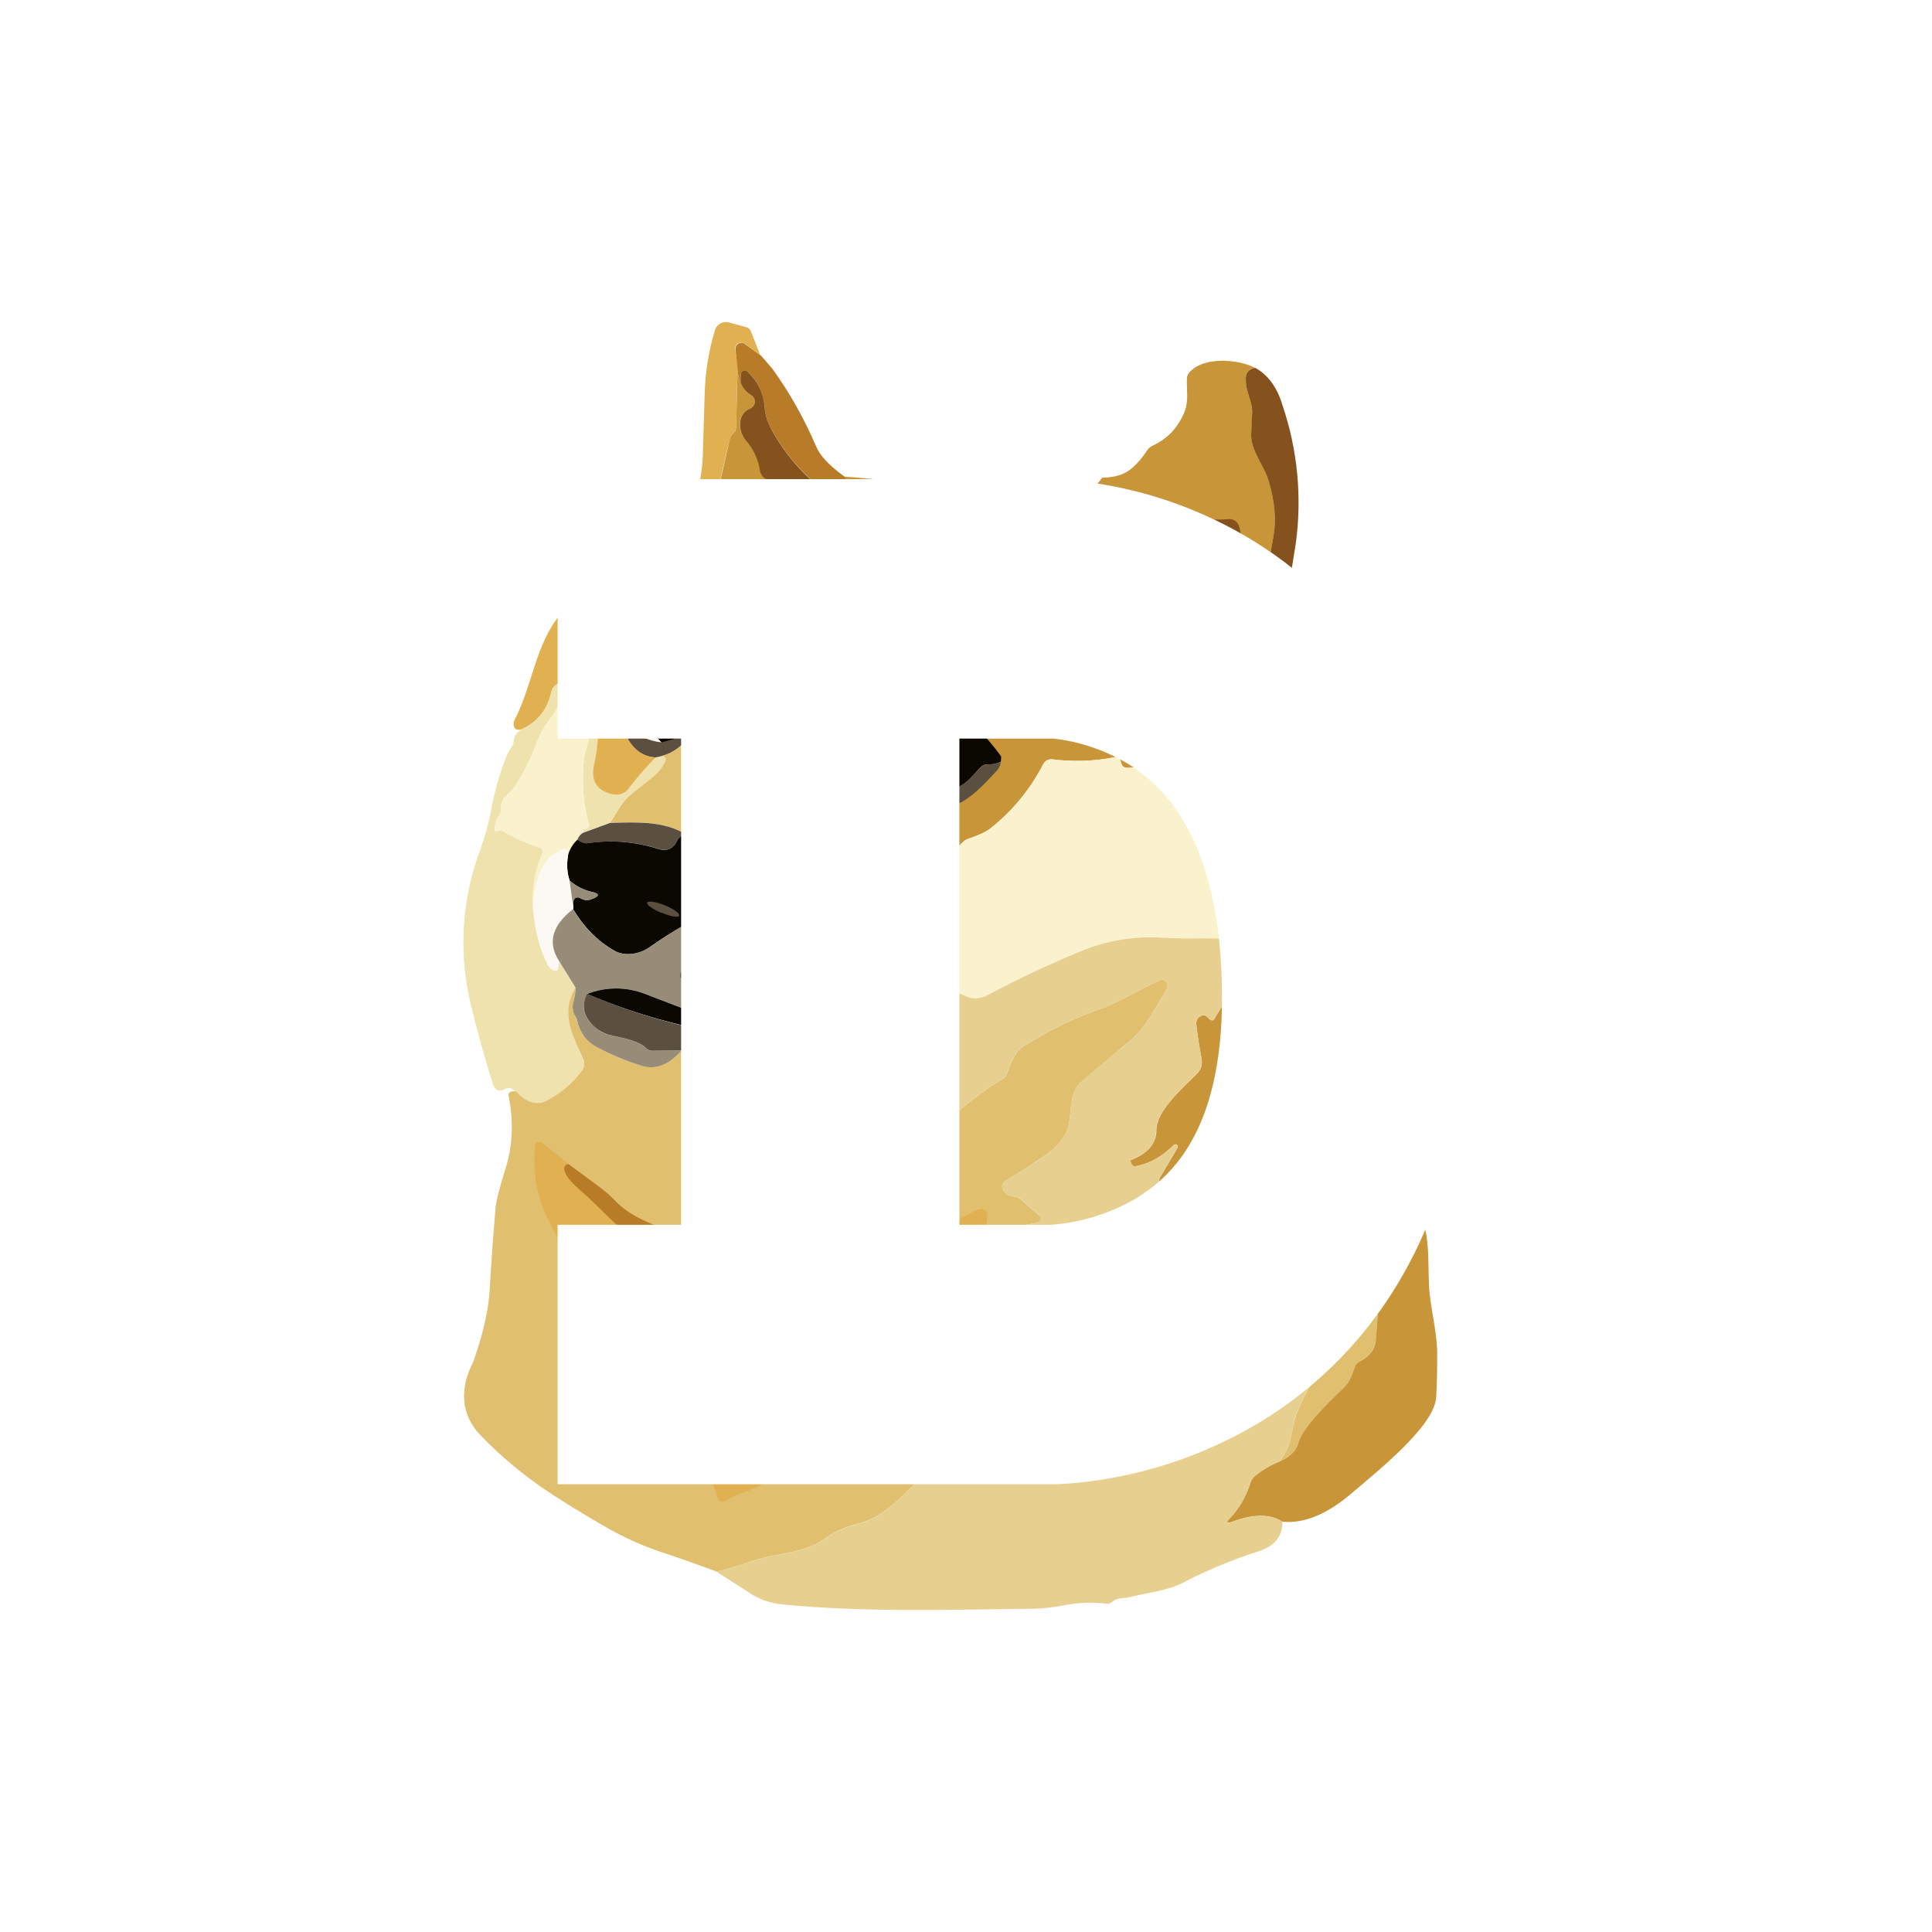<svg width="24" height="24" viewBox="0 0 24 24" fill="none" xmlns="http://www.w3.org/2000/svg">
<rect x="0" y="0" width="24" height="24" fill="#333333" stroke="none"/>
<g clip-path="url(#clip0_328_21817)">
<path d="M24 0H0V24H24V0Z" fill="white"/>
<path d="M9.448 4.411L9.249 4.27C9.237 4.262 9.223 4.257 9.209 4.256C9.194 4.256 9.18 4.259 9.167 4.267C9.155 4.274 9.145 4.285 9.139 4.298C9.132 4.312 9.13 4.326 9.132 4.341L9.163 4.536L9.144 5.316C9.143 5.337 9.135 5.356 9.12 5.371L9.101 5.39C9.083 5.407 9.071 5.429 9.066 5.453C9.007 5.695 8.949 5.944 8.898 6.194C8.883 6.259 8.851 6.318 8.804 6.366L8.636 6.545C8.426 6.772 8.453 6.811 8.726 6.662C8.933 6.545 9.14 6.409 9.358 6.245C9.429 6.19 9.553 6.175 9.721 6.194C9.752 6.198 9.78 6.21 9.799 6.233C9.87 6.307 9.944 6.362 10.026 6.409C10.053 6.421 10.069 6.448 10.072 6.479C10.092 6.612 10.072 6.752 9.979 6.854C9.806 7.05 9.711 7.303 9.713 7.564C9.713 7.603 9.698 7.63 9.667 7.65C9.468 7.767 9.456 7.989 9.292 8.145C9.214 8.216 9.136 8.278 9.05 8.333L9.034 7.81C9.034 7.793 9.03 7.777 9.023 7.763C9.017 7.748 9.007 7.735 8.995 7.724C8.983 7.713 8.969 7.705 8.953 7.699C8.938 7.694 8.922 7.692 8.906 7.693C8.843 7.693 8.781 7.732 8.726 7.794C8.59 7.962 8.414 8.091 8.203 8.173C8.039 8.212 7.93 8.34 7.864 8.563C7.833 8.641 7.786 8.719 7.719 8.789C7.739 8.434 7.579 8.274 7.239 8.309C7.165 8.317 7.048 8.387 6.888 8.524C6.868 8.542 6.854 8.567 6.849 8.594C6.802 8.813 6.681 8.969 6.475 9.062C6.408 9.078 6.377 9.047 6.381 8.98C6.381 8.969 6.381 8.961 6.389 8.949C6.646 8.461 6.65 7.88 7.099 7.49C7.219 7.378 7.358 7.288 7.509 7.224C8.285 6.951 8.691 6.44 8.73 5.679L8.753 4.914C8.759 4.638 8.802 4.363 8.882 4.099C8.893 4.064 8.917 4.035 8.949 4.017C8.981 4 9.019 3.995 9.054 4.005L9.269 4.064C9.296 4.071 9.315 4.087 9.327 4.114L9.444 4.411H9.448Z" fill="#E1B051"/>
<path d="M9.448 4.411L9.593 4.579C9.811 4.879 9.991 5.203 10.139 5.547C10.186 5.66 10.299 5.781 10.486 5.917C10.591 5.999 10.486 6.042 10.162 6.034C9.932 5.844 9.739 5.612 9.593 5.351C9.539 5.263 9.507 5.162 9.499 5.059C9.487 4.891 9.412 4.733 9.288 4.618C9.281 4.611 9.273 4.607 9.263 4.605C9.254 4.603 9.244 4.603 9.235 4.607C9.226 4.61 9.219 4.616 9.213 4.623C9.207 4.631 9.203 4.64 9.202 4.649L9.198 4.743C9.171 4.688 9.159 4.618 9.159 4.54L9.136 4.341C9.135 4.327 9.137 4.313 9.143 4.301C9.149 4.288 9.159 4.278 9.171 4.27C9.182 4.263 9.196 4.259 9.21 4.259C9.224 4.259 9.237 4.263 9.249 4.271L9.444 4.411H9.448Z" fill="#B87C29"/>
<path d="M15.594 4.571C15.512 4.579 15.47 4.633 15.477 4.727C15.477 4.875 15.555 4.977 15.555 5.117C15.555 5.207 15.551 5.293 15.544 5.383C15.528 5.589 15.707 5.781 15.762 5.976C15.84 6.241 15.856 6.479 15.817 6.682C15.778 6.881 15.75 7.088 15.731 7.306C15.728 7.355 15.715 7.403 15.693 7.447C15.671 7.49 15.64 7.529 15.602 7.56C15.591 7.569 15.583 7.582 15.58 7.596C15.578 7.61 15.58 7.625 15.586 7.638L15.61 7.661C15.707 7.72 15.774 7.802 15.805 7.903C15.807 7.913 15.813 7.922 15.821 7.928C15.829 7.935 15.838 7.938 15.848 7.939C15.858 7.939 15.868 7.936 15.877 7.931C15.885 7.925 15.892 7.917 15.895 7.907C15.938 7.821 15.957 7.736 15.953 7.65C15.992 7.689 16.02 7.728 16.023 7.751C16.102 7.966 16.195 8.177 16.297 8.376C16.406 8.598 16.472 8.785 16.504 8.941C16.57 9.277 16.613 9.613 16.632 9.944C16.64 10.104 16.687 10.346 16.749 10.491C16.917 10.912 17.034 11.337 17.101 11.774V12.648C17.097 12.676 17.105 12.703 17.124 12.726C17.222 12.855 17.245 13.011 17.202 13.195C17.183 13.28 17.202 13.351 17.261 13.402C17.288 13.425 17.3 13.452 17.3 13.487C17.292 13.647 17.237 13.784 17.14 13.897C17.061 13.979 17.011 14.073 16.976 14.17C16.882 14.455 16.691 14.72 16.39 14.795C16.343 14.806 16.303 14.836 16.277 14.877C16.156 15.079 16.121 15.259 15.871 15.353C15.859 15.358 15.846 15.36 15.833 15.357C15.819 15.355 15.807 15.35 15.797 15.341C15.727 15.29 15.649 15.302 15.563 15.368C15.614 15.173 15.68 14.978 15.766 14.795C15.809 14.701 15.867 14.615 15.942 14.537C16.074 14.389 16.113 14.201 16.059 13.967C16.056 13.952 16.056 13.936 16.059 13.92C16.063 13.905 16.069 13.89 16.078 13.877C16.211 13.686 16.285 13.487 16.437 13.3C16.574 13.128 16.64 12.933 16.632 12.707C16.632 12.7 16.63 12.694 16.627 12.689C16.624 12.683 16.619 12.678 16.613 12.676H16.589C16.583 12.678 16.578 12.682 16.574 12.687C16.34 12.941 16.023 13.093 15.832 13.39C15.586 13.78 15.29 14.108 14.943 14.385C14.884 14.432 14.861 14.494 14.865 14.572C14.888 14.755 14.865 14.958 15.111 14.962C15.149 14.966 15.165 14.986 15.165 15.021C15.165 15.099 15.142 15.169 15.099 15.228C14.982 15.394 14.869 15.563 14.759 15.735C14.759 15.748 14.764 15.76 14.773 15.77C14.781 15.779 14.793 15.785 14.806 15.786L14.868 15.79C14.798 15.829 14.736 15.879 14.65 15.887C14.416 15.911 14.264 15.875 14.193 15.79C14.326 15.622 14.447 15.489 14.552 15.388C14.669 15.286 14.709 15.153 14.693 15.005C14.693 14.997 14.69 14.989 14.687 14.982C14.683 14.974 14.678 14.968 14.672 14.962C14.666 14.957 14.659 14.953 14.651 14.95C14.643 14.947 14.635 14.946 14.627 14.947C14.568 14.954 14.517 14.97 14.463 14.993C14.453 14.998 14.443 15.001 14.432 14.999C14.422 14.998 14.412 14.994 14.403 14.988C14.395 14.981 14.389 14.972 14.386 14.962C14.382 14.952 14.382 14.941 14.385 14.931C14.404 14.853 14.408 14.767 14.4 14.685C14.396 14.662 14.4 14.642 14.412 14.623L14.627 14.26C14.629 14.257 14.63 14.254 14.631 14.25C14.632 14.246 14.632 14.242 14.631 14.239C14.63 14.235 14.629 14.232 14.627 14.229C14.625 14.226 14.622 14.223 14.619 14.221C14.614 14.217 14.608 14.215 14.601 14.215C14.595 14.215 14.588 14.217 14.584 14.221C14.439 14.365 14.283 14.455 14.115 14.486C14.08 14.494 14.061 14.479 14.049 14.447L14.041 14.416L14.045 14.412C14.147 14.373 14.229 14.322 14.287 14.256C14.339 14.194 14.367 14.115 14.365 14.034C14.365 13.796 14.709 13.499 14.868 13.339C14.892 13.316 14.91 13.287 14.921 13.255C14.931 13.223 14.933 13.189 14.927 13.156C14.899 13.014 14.877 12.87 14.861 12.726C14.857 12.676 14.876 12.641 14.919 12.621C14.931 12.614 14.945 12.611 14.958 12.613C14.97 12.613 14.982 12.621 14.993 12.629L15.025 12.66C15.052 12.684 15.075 12.68 15.091 12.648L15.231 12.414C15.239 12.4 15.242 12.383 15.239 12.367C15.2 12.094 15.278 11.868 15.466 11.7C15.528 11.622 15.563 11.536 15.567 11.435C15.569 11.421 15.566 11.406 15.559 11.393C15.552 11.381 15.541 11.371 15.528 11.365L15.411 11.286C15.397 11.279 15.386 11.267 15.38 11.253C15.373 11.239 15.37 11.224 15.372 11.208C15.387 11.091 15.43 10.99 15.501 10.896C15.516 10.877 15.516 10.857 15.497 10.842C15.407 10.771 15.341 10.596 15.419 10.491C15.438 10.459 15.454 10.424 15.458 10.389C15.46 10.379 15.46 10.368 15.458 10.358C15.455 10.348 15.449 10.338 15.442 10.331C15.325 10.221 15.302 10.104 15.376 9.975C15.387 9.948 15.387 9.925 15.368 9.905L15.177 9.706C15.169 9.699 15.164 9.689 15.16 9.679C15.157 9.669 15.156 9.658 15.157 9.648C15.16 9.62 15.156 9.591 15.148 9.564C15.139 9.538 15.125 9.513 15.107 9.492C15.103 9.487 15.098 9.483 15.093 9.48C15.087 9.477 15.081 9.476 15.075 9.476C15.069 9.477 15.062 9.479 15.056 9.483C15.051 9.488 15.047 9.493 15.044 9.499C15.017 9.57 14.982 9.632 14.939 9.694L14.915 9.702C14.896 9.702 14.888 9.691 14.892 9.671L14.931 9.476C14.939 9.445 14.927 9.425 14.892 9.425L14.603 9.414C14.596 9.413 14.589 9.415 14.583 9.418C14.577 9.422 14.572 9.426 14.568 9.432C14.565 9.438 14.563 9.445 14.563 9.452C14.563 9.459 14.565 9.466 14.568 9.472L14.673 9.628C14.677 9.633 14.679 9.639 14.68 9.645C14.68 9.651 14.679 9.657 14.677 9.663C14.675 9.669 14.671 9.674 14.666 9.678C14.662 9.682 14.656 9.685 14.65 9.687C14.615 9.693 14.58 9.688 14.549 9.671L14.291 9.542C14.264 9.53 14.235 9.525 14.205 9.527L14.01 9.538C13.967 9.538 13.94 9.523 13.932 9.484L13.92 9.453C13.917 9.437 13.907 9.424 13.894 9.415C13.881 9.407 13.866 9.403 13.85 9.406C13.593 9.457 13.329 9.466 13.07 9.433C13.048 9.431 13.025 9.435 13.006 9.445C12.986 9.456 12.97 9.472 12.96 9.492C12.802 9.8 12.58 10.071 12.309 10.287C12.223 10.354 12.125 10.385 12.028 10.42C11.998 10.43 11.971 10.447 11.95 10.471C11.79 10.65 11.645 10.607 11.427 10.604C11.193 10.6 10.966 10.588 10.74 10.576C10.694 10.543 10.64 10.522 10.584 10.514C10.569 10.511 10.555 10.504 10.544 10.493C10.534 10.481 10.527 10.467 10.525 10.451C10.506 10.229 10.437 10.015 10.323 9.823C10.316 9.81 10.306 9.8 10.294 9.793C10.281 9.786 10.267 9.783 10.252 9.784C10.239 9.785 10.226 9.79 10.214 9.799C10.204 9.807 10.195 9.818 10.19 9.831L10.053 10.19C10.048 10.203 10.04 10.215 10.029 10.225C10.018 10.234 10.006 10.241 9.992 10.244C9.978 10.247 9.963 10.246 9.949 10.242C9.936 10.239 9.923 10.231 9.913 10.221C9.9 10.207 9.891 10.19 9.889 10.171L9.854 9.944C9.849 9.908 9.84 9.873 9.827 9.839L9.749 9.624C9.745 9.613 9.745 9.6 9.749 9.589C9.753 9.577 9.762 9.568 9.772 9.562C9.78 9.559 9.788 9.557 9.796 9.558H9.847C9.874 9.558 9.889 9.546 9.901 9.519C9.948 9.371 10.014 9.226 10.088 9.09C10.116 9.042 10.13 8.988 10.129 8.933C10.128 8.878 10.113 8.824 10.085 8.777C10.069 8.75 10.046 8.746 10.022 8.77C9.839 8.926 9.687 9.094 9.562 9.254C9.523 9.312 9.495 9.304 9.484 9.234C9.483 9.215 9.476 9.197 9.464 9.183C9.445 9.168 9.425 9.164 9.398 9.175C9.16 9.293 8.976 9.429 8.851 9.593C8.799 9.667 8.721 9.718 8.633 9.737C8.602 9.741 8.594 9.73 8.598 9.698C8.678 9.49 8.78 9.292 8.902 9.105C8.941 9.051 8.926 8.996 8.863 8.941C8.844 8.918 8.824 8.918 8.801 8.941L8.508 9.214C8.507 9.186 8.517 9.158 8.535 9.136C8.652 9.027 8.742 8.875 8.809 8.684C8.867 8.688 8.902 8.668 8.914 8.625C8.941 8.508 8.992 8.426 9.05 8.333C9.136 8.278 9.218 8.216 9.292 8.145C9.456 7.989 9.468 7.767 9.667 7.65C9.682 7.641 9.694 7.629 9.703 7.613C9.711 7.598 9.715 7.581 9.714 7.564C9.714 7.291 9.804 7.057 9.979 6.854C10.069 6.748 10.092 6.612 10.073 6.479C10.071 6.464 10.066 6.45 10.058 6.438C10.05 6.426 10.039 6.416 10.026 6.409C9.944 6.362 9.87 6.307 9.804 6.233C9.783 6.212 9.755 6.198 9.726 6.194C9.55 6.175 9.429 6.194 9.359 6.245C9.14 6.409 8.93 6.549 8.727 6.663C8.453 6.811 8.426 6.772 8.637 6.545L8.805 6.366C8.851 6.315 8.883 6.257 8.898 6.194L9.066 5.453C9.072 5.429 9.084 5.407 9.101 5.39L9.121 5.371C9.135 5.356 9.144 5.337 9.144 5.316L9.164 4.536C9.16 4.618 9.171 4.688 9.199 4.743C9.23 4.821 9.277 4.879 9.331 4.91C9.346 4.919 9.359 4.932 9.367 4.947C9.375 4.962 9.379 4.979 9.378 4.996C9.377 5.014 9.371 5.03 9.361 5.044C9.35 5.058 9.336 5.068 9.32 5.074C9.148 5.145 9.164 5.359 9.269 5.476C9.363 5.586 9.425 5.71 9.445 5.847C9.448 5.894 9.476 5.925 9.519 5.952C9.737 6.069 9.948 6.097 10.163 6.038C10.483 6.038 10.592 5.999 10.486 5.921C10.916 5.948 11.325 6.007 11.716 6.097C11.833 6.12 11.954 6.136 12.075 6.136C12.301 6.136 12.508 6.198 12.738 6.218C12.964 6.237 13.191 6.296 13.401 6.186C13.518 6.124 13.616 6.038 13.694 5.933C13.85 5.933 13.971 5.894 14.061 5.816C14.139 5.749 14.201 5.671 14.256 5.586C14.271 5.566 14.295 5.547 14.314 5.539C14.502 5.453 14.634 5.312 14.716 5.113C14.767 4.985 14.74 4.84 14.744 4.704C14.744 4.675 14.755 4.647 14.775 4.626C14.958 4.419 15.399 4.466 15.594 4.571Z" fill="#C89539"/>
<path d="M15.594 4.57C15.75 4.656 15.867 4.812 15.933 5.039C16.119 5.588 16.175 6.173 16.097 6.748L15.953 7.649C15.957 7.735 15.937 7.821 15.894 7.907C15.89 7.915 15.884 7.922 15.876 7.926C15.868 7.931 15.859 7.933 15.85 7.933C15.841 7.932 15.832 7.929 15.825 7.924C15.817 7.919 15.811 7.911 15.808 7.903C15.775 7.8 15.704 7.713 15.609 7.661C15.596 7.653 15.586 7.641 15.581 7.627C15.576 7.613 15.576 7.597 15.582 7.583C15.586 7.573 15.593 7.565 15.601 7.559C15.679 7.497 15.719 7.411 15.73 7.306C15.75 7.087 15.777 6.88 15.816 6.681C15.855 6.478 15.839 6.24 15.761 5.979C15.707 5.784 15.527 5.589 15.543 5.382L15.555 5.121C15.555 4.976 15.476 4.875 15.476 4.726C15.469 4.633 15.512 4.582 15.594 4.57ZM10.166 6.038C9.947 6.095 9.714 6.065 9.518 5.952C9.497 5.942 9.479 5.927 9.466 5.909C9.452 5.891 9.443 5.869 9.44 5.846C9.42 5.71 9.362 5.585 9.268 5.476C9.167 5.359 9.151 5.144 9.319 5.074C9.335 5.068 9.349 5.057 9.36 5.043C9.37 5.029 9.376 5.013 9.378 4.996C9.378 4.978 9.374 4.961 9.366 4.946C9.358 4.931 9.346 4.918 9.331 4.91C9.268 4.871 9.221 4.812 9.198 4.742L9.202 4.648C9.203 4.639 9.207 4.63 9.212 4.622C9.218 4.615 9.226 4.609 9.235 4.606C9.244 4.603 9.254 4.602 9.263 4.604C9.272 4.606 9.281 4.61 9.288 4.617C9.417 4.742 9.487 4.89 9.499 5.058C9.506 5.16 9.538 5.257 9.592 5.351C9.744 5.624 9.936 5.85 10.162 6.038H10.166Z" fill="#85511C"/>
<path d="M13.975 6.268C13.989 6.257 14.007 6.25 14.025 6.249C14.123 6.237 14.158 6.276 14.135 6.366C14.128 6.388 14.114 6.407 14.096 6.421C13.873 6.584 13.756 6.811 13.745 7.096C13.729 7.31 13.881 7.419 13.877 7.626L13.866 7.661C13.85 7.677 13.834 7.685 13.815 7.685C13.752 7.681 13.713 7.646 13.698 7.591C13.666 7.474 13.62 7.365 13.549 7.267C13.536 7.249 13.517 7.235 13.495 7.228C13.458 7.218 13.425 7.2 13.398 7.174C13.371 7.148 13.35 7.116 13.339 7.08C13.33 7.052 13.313 7.026 13.292 7.006L13.066 6.811C13.042 6.793 13.023 6.769 13.011 6.742C12.998 6.714 12.993 6.684 12.995 6.655C12.997 6.642 13.004 6.63 13.014 6.621C13.024 6.612 13.037 6.608 13.05 6.608C13.062 6.608 13.069 6.608 13.077 6.616C13.183 6.682 13.292 6.709 13.405 6.702C13.432 6.702 13.456 6.69 13.479 6.67L13.975 6.268Z" fill="#B87C29"/>
<path d="M15.289 7.092C15.118 7.444 14.851 7.741 14.521 7.95C14.507 7.957 14.49 7.959 14.475 7.955C14.46 7.95 14.447 7.94 14.439 7.927L14.388 7.841C14.377 7.824 14.362 7.811 14.344 7.802C14.326 7.794 14.306 7.791 14.287 7.794L14.021 7.829C14.01 7.83 13.998 7.827 13.988 7.821C13.978 7.815 13.97 7.807 13.965 7.796C13.96 7.786 13.958 7.774 13.96 7.762C13.961 7.751 13.966 7.74 13.974 7.732C14.127 7.587 14.302 7.416 14.364 7.213C14.404 7.092 14.478 6.99 14.583 6.912C14.59 6.907 14.596 6.9 14.599 6.892C14.602 6.884 14.602 6.875 14.6 6.866C14.598 6.858 14.594 6.85 14.587 6.845C14.58 6.839 14.572 6.835 14.563 6.834L14.415 6.826C14.398 6.825 14.382 6.817 14.37 6.805C14.358 6.793 14.351 6.777 14.349 6.76C14.349 6.717 14.364 6.682 14.404 6.651C14.466 6.6 14.524 6.549 14.575 6.491C14.598 6.462 14.63 6.44 14.665 6.429C14.7 6.417 14.738 6.415 14.774 6.424C14.93 6.452 15.094 6.463 15.266 6.448C15.293 6.447 15.32 6.454 15.343 6.47C15.365 6.485 15.382 6.508 15.391 6.534C15.418 6.62 15.426 6.709 15.41 6.791C15.395 6.877 15.352 6.979 15.289 7.092Z" fill="#85511C"/>
<path d="M9.901 7.899C9.986 7.634 10.111 7.341 10.279 7.017C10.295 6.986 10.318 6.978 10.349 6.994C10.4 7.013 10.419 7.052 10.416 7.107C10.393 7.339 10.313 7.562 10.181 7.755C10.045 7.965 10.053 8.184 9.99 8.418C9.987 8.429 9.98 8.438 9.971 8.445C9.962 8.452 9.951 8.456 9.94 8.457C9.904 8.461 9.881 8.453 9.869 8.43C9.838 8.371 9.824 8.305 9.83 8.238C9.846 8.125 9.869 8.012 9.901 7.899Z" fill="#B87C29"/>
<path d="M11.337 8.855L10.963 9.101C10.849 9.148 10.756 9.152 10.67 9.109C10.522 9.031 10.51 8.832 10.482 8.684C10.471 8.626 10.475 8.567 10.494 8.512C10.525 8.418 10.549 8.321 10.56 8.223C10.588 7.977 10.814 7.806 11.029 7.692C11.228 7.595 11.419 7.626 11.602 7.794C11.856 8.028 11.751 8.364 11.684 8.652C11.681 8.665 11.675 8.677 11.665 8.686C11.655 8.695 11.643 8.701 11.63 8.703C11.509 8.727 11.411 8.777 11.341 8.855H11.337Z" fill="#E1B051"/>
<path d="M9.05 8.332C8.988 8.421 8.942 8.52 8.914 8.625C8.902 8.668 8.867 8.687 8.808 8.684C8.73 8.352 8.527 8.184 8.203 8.176C8.414 8.09 8.59 7.962 8.726 7.794C8.781 7.728 8.843 7.696 8.906 7.692C8.922 7.691 8.938 7.694 8.954 7.699C8.969 7.704 8.983 7.713 8.995 7.724C9.007 7.735 9.017 7.748 9.023 7.763C9.03 7.777 9.034 7.793 9.035 7.809L9.05 8.332ZM15.457 8.648C15.614 8.637 15.711 8.539 15.746 8.352C15.748 8.347 15.75 8.342 15.753 8.338C15.757 8.334 15.761 8.331 15.766 8.328C15.77 8.327 15.775 8.326 15.779 8.326C15.784 8.326 15.789 8.327 15.793 8.328L15.824 8.34C15.843 8.348 15.858 8.362 15.868 8.38C15.877 8.397 15.881 8.418 15.879 8.438C15.832 8.773 15.812 9.101 15.816 9.413C15.816 9.487 15.789 9.499 15.73 9.452C15.68 9.402 15.641 9.296 15.621 9.136C15.62 9.121 15.617 9.107 15.61 9.093C15.603 9.08 15.594 9.068 15.582 9.058C15.446 8.953 15.301 8.91 15.27 8.715C15.219 8.41 15.282 8.141 15.461 7.911C15.467 7.903 15.475 7.897 15.485 7.895C15.492 7.895 15.5 7.895 15.508 7.903V7.919L15.43 8.145C15.422 8.18 15.43 8.207 15.457 8.231C15.52 8.278 15.543 8.336 15.528 8.403C15.525 8.418 15.519 8.433 15.51 8.447C15.501 8.46 15.49 8.472 15.477 8.481C15.445 8.501 15.418 8.529 15.399 8.563C15.392 8.577 15.391 8.593 15.396 8.607C15.402 8.622 15.412 8.634 15.426 8.641C15.434 8.648 15.446 8.648 15.457 8.648Z" fill="#B87C29"/>
<path d="M8.203 8.177C8.527 8.185 8.726 8.353 8.808 8.685C8.742 8.876 8.652 9.028 8.535 9.141L8.219 9.227C7.985 8.993 7.953 8.735 8.113 8.446C8.121 8.435 8.117 8.427 8.106 8.419C8.098 8.411 8.086 8.415 8.078 8.423C8.035 8.493 7.977 8.548 7.914 8.599C7.875 8.595 7.86 8.583 7.864 8.56C7.926 8.341 8.039 8.208 8.203 8.173V8.177Z" fill="#0B0802"/>
<path d="M7.719 8.789C7.719 8.812 7.715 8.828 7.7 8.832C7.633 8.898 7.583 8.941 7.548 8.949C7.47 8.98 7.431 9.035 7.431 9.116C7.427 9.241 7.411 9.362 7.384 9.475C7.329 9.69 7.403 9.819 7.598 9.866C7.638 9.878 7.681 9.877 7.72 9.863C7.76 9.849 7.794 9.822 7.817 9.788C7.914 9.655 8.024 9.53 8.145 9.409L8.211 9.394C8.289 9.394 8.289 9.44 8.215 9.542C8.188 9.579 8.157 9.614 8.121 9.643L7.84 9.87C7.782 9.916 7.731 9.971 7.692 10.034L7.575 10.221L7.239 10.342L7.247 10.314C7.247 10.299 7.259 10.291 7.278 10.295C7.29 10.295 7.302 10.287 7.314 10.268C7.316 10.265 7.317 10.262 7.318 10.258C7.318 10.255 7.318 10.251 7.317 10.248C7.239 9.975 7.224 9.686 7.259 9.39L7.333 9.116C7.36 9.015 7.376 8.906 7.376 8.796C7.376 8.703 7.353 8.617 7.302 8.539C7.294 8.526 7.284 8.516 7.27 8.509C7.257 8.502 7.242 8.499 7.228 8.5C7.099 8.508 7.013 8.562 6.974 8.668C6.943 8.765 6.892 8.859 6.826 8.941C6.763 9.019 6.709 9.116 6.666 9.234C6.588 9.433 6.498 9.612 6.393 9.776C6.356 9.819 6.317 9.859 6.276 9.897C6.237 9.94 6.217 9.998 6.221 10.069C6.221 10.096 6.209 10.119 6.194 10.143C6.16 10.188 6.143 10.243 6.147 10.299C6.147 10.33 6.158 10.338 6.186 10.322C6.205 10.314 6.225 10.314 6.248 10.322C6.396 10.413 6.554 10.484 6.72 10.533C6.728 10.539 6.734 10.547 6.738 10.556C6.742 10.565 6.744 10.574 6.744 10.584L6.74 10.611C6.641 10.83 6.601 11.07 6.623 11.309C6.65 11.583 6.713 11.809 6.806 11.989C6.822 12.02 6.845 12.039 6.884 12.055C6.912 12.062 6.927 12.055 6.931 12.027L6.947 11.942L7.15 12.269C6.951 12.589 7.118 12.87 7.247 13.163C7.256 13.185 7.259 13.208 7.257 13.231C7.254 13.255 7.245 13.277 7.232 13.296C7.114 13.46 6.962 13.584 6.779 13.674C6.638 13.744 6.506 13.67 6.412 13.565L6.357 13.526C6.346 13.519 6.332 13.515 6.318 13.515C6.305 13.515 6.291 13.519 6.279 13.526C6.201 13.565 6.151 13.549 6.123 13.467C6.022 13.147 5.928 12.808 5.842 12.453C5.694 11.817 5.739 11.151 5.971 10.541C6.03 10.373 6.077 10.201 6.108 10.022C6.147 9.823 6.205 9.612 6.291 9.394C6.307 9.355 6.33 9.315 6.354 9.28C6.37 9.26 6.379 9.236 6.381 9.21C6.381 9.152 6.416 9.101 6.475 9.062C6.681 8.968 6.802 8.812 6.849 8.594C6.854 8.567 6.868 8.542 6.888 8.523C7.048 8.387 7.165 8.317 7.239 8.309C7.579 8.27 7.739 8.434 7.719 8.789Z" fill="#EFE2AD"/>
<path d="M8.215 9.226C7.864 9.179 7.762 8.972 7.91 8.598C7.977 8.547 8.035 8.492 8.078 8.422C8.086 8.414 8.094 8.41 8.106 8.418C8.117 8.426 8.121 8.434 8.113 8.446C7.953 8.734 7.989 8.992 8.219 9.226H8.215ZM8.258 8.477C8.265 8.475 8.272 8.475 8.279 8.477C8.286 8.479 8.292 8.483 8.297 8.488C8.301 8.493 8.304 8.499 8.305 8.505C8.306 8.511 8.306 8.518 8.305 8.524C8.3 8.542 8.292 8.559 8.279 8.573C8.267 8.587 8.252 8.598 8.234 8.605C8.188 8.629 8.168 8.613 8.18 8.566C8.191 8.516 8.219 8.488 8.258 8.477Z" fill="#FCF9F5"/>
<path d="M7.239 10.342C7.207 10.363 7.184 10.395 7.173 10.432C7.115 10.484 7.075 10.552 7.056 10.627C7.064 10.518 6.993 10.522 6.857 10.635C6.677 10.775 6.619 11.095 6.623 11.31C6.597 11.062 6.638 10.811 6.744 10.584C6.744 10.575 6.742 10.565 6.738 10.556C6.734 10.548 6.728 10.54 6.72 10.534C6.555 10.486 6.396 10.416 6.248 10.327C6.239 10.321 6.228 10.318 6.217 10.318C6.206 10.318 6.195 10.321 6.186 10.327C6.158 10.338 6.147 10.331 6.147 10.299C6.143 10.237 6.158 10.182 6.193 10.143C6.203 10.133 6.21 10.12 6.215 10.107C6.22 10.094 6.222 10.079 6.221 10.065C6.221 9.999 6.236 9.94 6.279 9.897C6.338 9.835 6.377 9.796 6.389 9.777C6.498 9.613 6.588 9.433 6.666 9.23C6.709 9.117 6.763 9.023 6.826 8.941C6.892 8.86 6.943 8.766 6.974 8.668C7.013 8.563 7.099 8.508 7.228 8.501C7.243 8.499 7.259 8.501 7.273 8.508C7.286 8.515 7.298 8.526 7.306 8.54C7.352 8.618 7.38 8.703 7.376 8.797C7.376 8.906 7.36 9.016 7.333 9.121L7.259 9.394C7.22 9.684 7.24 9.978 7.317 10.26L7.313 10.268C7.302 10.288 7.29 10.296 7.274 10.296C7.259 10.292 7.247 10.296 7.247 10.315L7.239 10.342Z" fill="#FAF2CD"/>
<path d="M7.864 8.562C7.864 8.582 7.875 8.594 7.915 8.598C7.762 8.972 7.864 9.183 8.219 9.222L8.531 9.14C8.515 9.161 8.507 9.187 8.508 9.214C8.426 9.304 8.328 9.366 8.211 9.394L8.145 9.409C7.852 9.397 7.715 9.089 7.7 8.832C7.715 8.832 7.723 8.812 7.719 8.789C7.786 8.715 7.833 8.64 7.864 8.562Z" fill="#5B4F40"/>
<path d="M8.515 8.586C8.488 8.625 8.488 8.672 8.515 8.692C8.543 8.711 8.589 8.696 8.613 8.661C8.64 8.622 8.64 8.575 8.613 8.555C8.586 8.536 8.539 8.551 8.515 8.586Z" fill="#FCF9F5"/>
<path d="M10.74 10.575C10.681 10.563 10.654 10.587 10.654 10.642C10.662 10.821 10.646 10.985 10.607 11.121C10.588 11.2 10.576 11.281 10.572 11.363C10.572 11.543 10.51 11.664 10.592 11.867L10.6 12.28C10.6 12.312 10.611 12.343 10.631 12.366C10.767 12.538 10.904 12.698 11.037 12.846C11.197 13.026 11.208 13.205 11.068 13.381C10.951 13.525 10.857 13.654 10.666 13.697C10.393 13.755 10.143 13.853 9.928 13.997C9.772 14.103 9.585 14.142 9.405 14.2C9.281 14.243 9.277 14.29 9.402 14.341L9.8 14.508C10.17 14.672 10.529 14.684 10.923 14.61C11.177 14.563 11.286 14.282 11.419 14.095C11.548 13.9 11.797 13.904 11.969 13.751C12.106 13.634 12.266 13.517 12.449 13.408C12.474 13.395 12.494 13.372 12.504 13.346C12.558 13.209 12.597 13.069 12.73 12.987C13.046 12.791 13.354 12.643 13.643 12.542C13.916 12.448 14.146 12.292 14.412 12.175C14.426 12.169 14.442 12.169 14.456 12.174C14.47 12.179 14.482 12.189 14.49 12.202C14.509 12.233 14.509 12.261 14.49 12.292C14.353 12.514 14.24 12.764 14.033 12.932L13.432 13.439C13.3 13.549 13.308 13.767 13.284 13.927C13.265 14.083 13.171 14.216 13.011 14.333C12.855 14.442 12.699 14.547 12.527 14.645C12.43 14.7 12.422 14.762 12.512 14.836C12.531 14.852 12.558 14.863 12.59 14.863C12.621 14.863 12.652 14.875 12.675 14.895L12.914 15.102C12.919 15.106 12.924 15.112 12.927 15.119C12.93 15.126 12.932 15.133 12.932 15.14C12.932 15.148 12.93 15.155 12.927 15.162C12.924 15.169 12.919 15.175 12.914 15.18C12.906 15.184 12.899 15.187 12.89 15.187C12.594 15.246 12.281 15.304 12.172 15.632C12.168 15.644 12.166 15.656 12.167 15.669C12.168 15.681 12.172 15.694 12.177 15.704C12.183 15.716 12.191 15.725 12.201 15.733C12.211 15.741 12.222 15.746 12.235 15.749C12.289 15.765 12.344 15.757 12.39 15.73C12.609 15.613 12.874 15.515 13.117 15.613C13.265 15.671 13.413 15.698 13.561 15.698C13.702 15.698 13.835 15.749 13.951 15.847C13.979 15.866 14.01 15.874 14.041 15.87C14.108 15.858 14.158 15.831 14.197 15.788C14.264 15.874 14.416 15.905 14.65 15.886C14.736 15.878 14.798 15.831 14.868 15.788L15.563 15.367C15.649 15.297 15.727 15.289 15.797 15.34C15.821 15.355 15.844 15.359 15.871 15.351C16.121 15.254 16.156 15.078 16.277 14.875C16.304 14.836 16.343 14.805 16.394 14.793C16.691 14.719 16.882 14.454 16.979 14.169C17.011 14.071 17.065 13.978 17.136 13.896C17.237 13.783 17.292 13.646 17.299 13.486C17.3 13.47 17.297 13.453 17.291 13.438C17.284 13.424 17.273 13.41 17.26 13.4C17.202 13.346 17.182 13.279 17.202 13.194C17.245 13.01 17.221 12.854 17.124 12.725C17.106 12.703 17.096 12.675 17.096 12.647L17.104 11.773C17.174 12.031 17.26 12.28 17.358 12.514C17.479 12.815 17.553 13.045 17.584 13.209C17.674 13.716 17.686 14.227 17.612 14.739C17.561 14.606 17.506 14.637 17.444 14.832C17.381 15.035 17.401 15.199 17.288 15.39C17.202 15.546 17.174 15.714 17.159 15.886C17.132 16.14 17.108 16.385 17.093 16.627C17.085 16.752 17.015 16.846 16.894 16.912C16.869 16.924 16.85 16.945 16.839 16.971C16.792 17.072 16.776 17.158 16.691 17.24C16.535 17.392 16.183 17.716 16.129 17.927C16.098 18.044 16 18.106 15.895 18.153C15.969 18.063 16.012 17.966 16.035 17.857C16.07 17.689 16.094 17.583 16.113 17.544C16.164 17.416 16.23 17.294 16.293 17.185C16.523 16.803 16.441 16.37 16.386 15.952C16.383 15.927 16.371 15.904 16.352 15.887C16.334 15.87 16.31 15.86 16.285 15.858C16.078 15.843 15.902 15.87 15.746 15.937C15.45 16.069 15.2 16.155 14.927 16.405C14.732 16.581 14.615 16.834 14.412 16.974C14.17 17.134 13.838 17.302 13.421 17.47C12.984 17.642 12.543 17.806 12.102 17.966C11.977 18.009 11.856 18.067 11.739 18.134C11.325 18.368 11.122 18.816 10.642 18.933C10.498 18.968 10.358 19.031 10.225 19.128C10.045 19.25 9.819 19.285 9.608 19.324C9.374 19.367 9.156 19.468 8.906 19.523C8.687 19.445 8.457 19.359 8.215 19.281C7.982 19.203 7.757 19.102 7.544 18.98C7.271 18.824 7.029 18.676 6.811 18.532C6.507 18.329 6.226 18.095 5.972 17.833C5.714 17.568 5.714 17.232 5.878 16.92C5.999 16.576 6.073 16.268 6.085 15.991C6.104 15.659 6.128 15.332 6.155 15.012C6.163 14.914 6.206 14.75 6.28 14.516C6.37 14.231 6.381 13.931 6.319 13.619C6.311 13.588 6.323 13.568 6.35 13.56C6.37 13.552 6.389 13.556 6.413 13.56C6.51 13.669 6.639 13.743 6.779 13.677C6.963 13.584 7.115 13.459 7.232 13.295C7.246 13.276 7.254 13.254 7.257 13.231C7.26 13.207 7.257 13.184 7.248 13.162C7.119 12.87 6.951 12.589 7.15 12.269C7.15 12.327 7.138 12.386 7.123 12.452C7.114 12.481 7.112 12.511 7.116 12.54C7.12 12.57 7.13 12.598 7.146 12.624L7.173 12.69C7.201 12.827 7.283 12.932 7.415 13.002C7.591 13.104 7.778 13.182 7.977 13.24C8.141 13.291 8.305 13.229 8.465 13.049C8.582 13.053 8.785 13.096 9.07 13.182C9.226 13.229 9.359 13.19 9.472 13.072C9.55 13.041 9.729 13.01 9.999 12.979C10.116 12.963 10.35 12.885 10.693 12.745C10.706 12.738 10.716 12.727 10.72 12.713C10.725 12.701 10.725 12.687 10.72 12.675V12.651C10.718 12.644 10.713 12.638 10.707 12.633C10.7 12.629 10.693 12.627 10.685 12.628H10.674C10.412 12.717 10.139 12.764 9.846 12.772C9.737 12.772 9.636 12.819 9.534 12.85C9.351 12.913 9 12.745 8.84 12.659C8.834 12.61 8.842 12.559 8.863 12.514C8.885 12.47 8.918 12.432 8.961 12.405C8.984 12.39 9 12.366 9.011 12.343C9.035 12.284 9.082 12.257 9.148 12.257C9.226 12.277 9.355 12.261 9.53 12.218C9.64 12.194 9.698 12.144 9.702 12.074C9.702 12.056 9.697 12.039 9.688 12.024C9.68 12.009 9.667 11.996 9.651 11.988C9.612 11.965 9.581 11.931 9.562 11.89C9.554 11.875 9.562 11.859 9.581 11.851L9.604 11.847C9.616 11.843 9.624 11.847 9.628 11.855C9.647 11.902 9.679 11.933 9.722 11.941C9.749 11.949 9.776 11.941 9.807 11.918C9.897 11.847 9.94 11.742 9.936 11.598C9.991 11.5 10.084 11.422 10.213 11.355C10.241 11.34 10.252 11.316 10.244 11.289C10.217 11.133 10.151 10.997 10.057 10.88C9.956 10.762 9.792 10.72 9.667 10.618C9.507 10.489 9.288 10.513 9.105 10.571C9.1 10.573 9.095 10.575 9.091 10.578C9.087 10.582 9.084 10.586 9.082 10.591V10.602C9.082 10.618 9.074 10.63 9.054 10.63C9.012 10.634 8.971 10.651 8.937 10.677C8.816 10.547 8.674 10.441 8.516 10.361C8.243 10.193 7.891 10.212 7.579 10.22L7.696 10.033C7.735 9.97 7.782 9.916 7.841 9.869L8.122 9.642C8.161 9.607 8.192 9.576 8.215 9.541C8.289 9.44 8.286 9.393 8.211 9.393C8.328 9.365 8.426 9.303 8.508 9.213L8.801 8.94C8.824 8.917 8.844 8.917 8.867 8.94C8.925 8.995 8.937 9.049 8.906 9.104C8.783 9.29 8.679 9.489 8.598 9.697C8.59 9.728 8.598 9.74 8.633 9.736C8.721 9.717 8.799 9.666 8.851 9.592C8.976 9.428 9.16 9.291 9.398 9.174C9.421 9.163 9.444 9.166 9.46 9.182C9.475 9.195 9.485 9.213 9.487 9.233C9.495 9.303 9.523 9.311 9.565 9.252C9.683 9.092 9.839 8.928 10.022 8.768C10.049 8.745 10.069 8.749 10.084 8.776C10.143 8.885 10.143 8.991 10.084 9.088C10.014 9.225 9.948 9.369 9.901 9.518C9.889 9.545 9.874 9.557 9.846 9.557H9.796C9.784 9.557 9.773 9.562 9.765 9.57C9.756 9.578 9.751 9.588 9.749 9.6V9.623L9.827 9.838C9.843 9.873 9.85 9.908 9.854 9.943L9.889 10.169C9.891 10.183 9.897 10.197 9.905 10.208C9.913 10.22 9.924 10.229 9.937 10.235C9.95 10.241 9.964 10.244 9.978 10.244C9.992 10.243 10.006 10.239 10.018 10.232C10.036 10.222 10.05 10.207 10.057 10.189L10.19 9.83C10.195 9.817 10.204 9.806 10.215 9.798C10.227 9.79 10.24 9.786 10.254 9.785C10.268 9.784 10.281 9.787 10.293 9.794C10.306 9.8 10.316 9.81 10.322 9.822C10.44 10.021 10.506 10.232 10.525 10.446C10.526 10.463 10.532 10.478 10.543 10.49C10.553 10.502 10.568 10.51 10.584 10.513C10.646 10.524 10.701 10.544 10.74 10.575Z" fill="#E0C06E"/>
<path d="M12.429 9.463C12.378 9.487 12.322 9.498 12.265 9.495C12.251 9.494 12.236 9.496 12.223 9.502C12.21 9.507 12.197 9.515 12.187 9.526C12.098 9.612 12.027 9.721 11.906 9.776C11.75 9.846 11.594 9.854 11.438 9.811C11.286 9.592 11.27 9.381 11.38 9.175C11.382 9.168 11.386 9.161 11.392 9.157C11.398 9.152 11.405 9.149 11.412 9.148C11.419 9.148 11.427 9.149 11.434 9.152C11.44 9.155 11.446 9.161 11.45 9.167C11.485 9.21 11.528 9.233 11.579 9.237C11.633 9.237 11.649 9.214 11.629 9.163C11.469 8.804 11.091 9.21 11.024 9.358C10.946 9.538 11.009 9.701 11.212 9.842L11.227 9.873C11.235 9.893 11.231 9.912 11.216 9.932C11.204 9.941 11.191 9.947 11.177 9.951C11.021 9.908 10.79 9.881 10.704 9.74C10.654 9.658 10.619 9.573 10.599 9.487C10.595 9.473 10.596 9.458 10.6 9.444C10.604 9.431 10.612 9.418 10.623 9.409L10.962 9.097L11.341 8.855C11.618 8.777 11.848 8.812 12.024 8.952C12.152 9.054 12.285 9.19 12.414 9.366C12.429 9.381 12.437 9.397 12.437 9.409L12.433 9.459L12.429 9.463Z" fill="#0B0802"/>
<path d="M7.7 8.831C7.712 9.089 7.856 9.397 8.145 9.409C8.028 9.526 7.915 9.655 7.817 9.787C7.794 9.822 7.76 9.848 7.721 9.862C7.682 9.876 7.639 9.877 7.599 9.865C7.404 9.818 7.33 9.69 7.384 9.475C7.412 9.358 7.423 9.241 7.431 9.116C7.431 9.038 7.47 8.979 7.548 8.952C7.583 8.937 7.634 8.898 7.7 8.835V8.831Z" fill="#E1B051"/>
<path d="M11.435 9.811C11.407 9.846 11.333 9.854 11.212 9.842C11.009 9.701 10.947 9.538 11.025 9.358C11.091 9.21 11.47 8.804 11.63 9.163C11.649 9.214 11.634 9.241 11.579 9.237C11.554 9.235 11.529 9.228 11.507 9.216C11.485 9.204 11.465 9.187 11.45 9.167C11.446 9.161 11.441 9.155 11.434 9.152C11.428 9.149 11.42 9.148 11.413 9.148C11.405 9.149 11.398 9.152 11.393 9.157C11.387 9.161 11.383 9.168 11.38 9.175C11.271 9.382 11.287 9.592 11.435 9.811Z" fill="#FCF9F5"/>
<path d="M15.466 11.7C15.296 11.669 15.123 11.656 14.95 11.661C14.779 11.665 14.607 11.661 14.435 11.649C14.089 11.626 13.742 11.683 13.421 11.817C13.003 11.993 12.617 12.176 12.262 12.367C12.226 12.388 12.186 12.401 12.145 12.406C12.096 12.41 12.048 12.4 12.004 12.379C11.77 12.277 11.556 12.262 11.353 12.324C11.336 12.329 11.319 12.33 11.302 12.328C11.285 12.325 11.269 12.318 11.255 12.309C11.177 12.258 11.126 12.191 11.091 12.11C11.078 12.078 11.055 12.05 11.026 12.032C10.996 12.014 10.962 12.006 10.927 12.008C10.783 12.02 10.67 11.969 10.592 11.864C10.51 11.665 10.572 11.544 10.572 11.364C10.572 11.286 10.588 11.204 10.611 11.122C10.646 10.982 10.662 10.822 10.654 10.642C10.654 10.588 10.682 10.564 10.74 10.576C10.966 10.588 11.197 10.6 11.427 10.603C11.645 10.607 11.79 10.65 11.954 10.471C11.973 10.447 11.997 10.432 12.028 10.42C12.125 10.381 12.223 10.354 12.309 10.287C12.58 10.071 12.802 9.8 12.96 9.491C12.971 9.471 12.987 9.454 13.008 9.444C13.028 9.433 13.051 9.429 13.073 9.433C13.343 9.464 13.6 9.456 13.85 9.405C13.866 9.403 13.881 9.406 13.894 9.415C13.907 9.424 13.917 9.437 13.92 9.452L13.928 9.483C13.94 9.522 13.967 9.542 14.006 9.538L14.205 9.526C14.236 9.526 14.264 9.526 14.291 9.542L14.549 9.671C14.58 9.686 14.615 9.69 14.65 9.686C14.656 9.685 14.662 9.682 14.666 9.678C14.671 9.674 14.675 9.669 14.677 9.663C14.68 9.658 14.682 9.651 14.682 9.645C14.682 9.639 14.68 9.633 14.677 9.628L14.568 9.472C14.565 9.466 14.563 9.459 14.563 9.452C14.563 9.445 14.565 9.438 14.568 9.432C14.572 9.426 14.577 9.421 14.583 9.418C14.589 9.415 14.596 9.413 14.603 9.413L14.892 9.425C14.927 9.425 14.939 9.444 14.931 9.476L14.892 9.671C14.892 9.69 14.896 9.702 14.915 9.702C14.923 9.702 14.935 9.702 14.939 9.69C14.982 9.632 15.017 9.569 15.048 9.499C15.05 9.493 15.054 9.488 15.059 9.484C15.064 9.48 15.069 9.477 15.075 9.476C15.082 9.476 15.087 9.477 15.093 9.48C15.098 9.482 15.103 9.486 15.107 9.491C15.146 9.538 15.161 9.589 15.157 9.647C15.157 9.671 15.161 9.686 15.177 9.706L15.368 9.901C15.387 9.924 15.387 9.948 15.376 9.975C15.302 10.104 15.325 10.221 15.442 10.326C15.458 10.346 15.466 10.365 15.462 10.389C15.455 10.424 15.44 10.457 15.419 10.486C15.341 10.596 15.407 10.771 15.497 10.841C15.516 10.857 15.516 10.877 15.501 10.896C15.43 10.99 15.384 11.091 15.372 11.208C15.37 11.224 15.373 11.239 15.38 11.253C15.386 11.267 15.397 11.279 15.411 11.286L15.528 11.364C15.555 11.38 15.567 11.403 15.567 11.434C15.563 11.536 15.528 11.622 15.466 11.7Z" fill="#FAF2CD"/>
<path d="M12.429 9.465C12.429 9.504 12.413 9.539 12.382 9.574C12.226 9.742 12.046 9.945 11.828 10.015C11.57 10.093 11.403 9.995 11.176 9.952C11.19 9.948 11.204 9.942 11.215 9.933C11.231 9.913 11.235 9.894 11.227 9.874L11.211 9.843C11.332 9.859 11.406 9.843 11.434 9.812C11.598 9.859 11.754 9.847 11.902 9.777C12.027 9.722 12.097 9.613 12.191 9.527C12.201 9.517 12.213 9.508 12.226 9.503C12.24 9.498 12.255 9.495 12.269 9.496C12.328 9.496 12.382 9.488 12.433 9.461L12.429 9.465ZM7.579 10.222C7.891 10.214 8.242 10.194 8.515 10.362C8.457 10.393 8.425 10.413 8.418 10.425C8.375 10.542 8.289 10.581 8.172 10.542C7.89 10.454 7.593 10.431 7.301 10.475C7.266 10.483 7.223 10.467 7.173 10.432C7.184 10.397 7.208 10.367 7.239 10.347L7.579 10.222Z" fill="#5B4F40"/>
<path d="M8.516 10.361C8.683 10.447 8.824 10.552 8.937 10.673L8.968 10.743C8.929 10.931 8.8 11.262 8.617 11.352C8.583 11.368 8.555 11.396 8.539 11.43C8.526 11.463 8.503 11.49 8.473 11.508C8.344 11.582 8.215 11.664 8.082 11.758C7.958 11.851 7.77 11.89 7.63 11.809C7.423 11.691 7.255 11.52 7.119 11.293L7.123 11.274C7.115 11.223 7.123 11.188 7.134 11.168C7.154 11.145 7.177 11.141 7.208 11.157C7.255 11.184 7.298 11.188 7.341 11.172C7.458 11.133 7.454 11.098 7.333 11.075C7.238 11.05 7.15 11.004 7.076 10.938C7.045 10.845 7.037 10.743 7.056 10.626C7.075 10.551 7.116 10.483 7.173 10.431C7.224 10.466 7.267 10.482 7.302 10.474C7.594 10.431 7.891 10.455 8.172 10.544C8.289 10.583 8.375 10.54 8.418 10.427C8.426 10.412 8.457 10.388 8.516 10.361Z" fill="#0B0802"/>
<path d="M9.935 11.598C9.947 11.563 9.924 11.532 9.857 11.501C9.83 11.485 9.818 11.462 9.83 11.435C9.853 11.349 9.83 11.275 9.76 11.208C9.643 11.099 9.537 10.982 9.44 10.857C9.362 10.759 9.252 10.713 9.128 10.701C9.089 10.693 9.073 10.717 9.081 10.767C9.057 10.775 9.022 10.767 8.968 10.744L8.936 10.674C8.971 10.65 9.012 10.637 9.053 10.635C9.073 10.635 9.085 10.619 9.081 10.603V10.592C9.083 10.587 9.086 10.583 9.09 10.579C9.094 10.576 9.099 10.573 9.104 10.572C9.288 10.514 9.506 10.494 9.666 10.619C9.791 10.72 9.955 10.759 10.056 10.88C10.15 10.998 10.212 11.13 10.244 11.29C10.252 11.322 10.244 11.341 10.212 11.357C10.084 11.423 9.99 11.501 9.939 11.598H9.935Z" fill="#EFE2AD"/>
<path d="M7.056 10.628C7.037 10.745 7.045 10.846 7.076 10.94L7.123 11.276L7.119 11.295C6.857 11.498 6.799 11.716 6.947 11.943L6.932 12.029C6.932 12.056 6.912 12.068 6.889 12.056C6.854 12.045 6.824 12.021 6.807 11.99C6.704 11.777 6.643 11.546 6.627 11.311C6.619 11.096 6.678 10.776 6.857 10.632C6.994 10.522 7.064 10.519 7.056 10.632V10.628ZM9.936 11.599C9.94 11.744 9.897 11.849 9.807 11.919C9.776 11.943 9.749 11.951 9.722 11.943C9.683 11.935 9.647 11.904 9.628 11.857C9.624 11.845 9.616 11.845 9.605 11.849L9.581 11.853C9.558 11.861 9.554 11.877 9.562 11.892C9.581 11.931 9.612 11.966 9.651 11.99C9.667 11.998 9.68 12.011 9.688 12.026C9.697 12.041 9.702 12.058 9.702 12.075C9.702 12.146 9.64 12.193 9.53 12.224C9.355 12.263 9.226 12.278 9.148 12.263C9.102 12.251 9.059 12.23 9.022 12.2C8.985 12.171 8.955 12.133 8.933 12.091C8.919 12.068 8.913 12.04 8.918 12.013C8.937 11.915 8.941 11.822 8.933 11.732C8.922 11.619 8.98 11.525 9.05 11.447C9.07 11.426 9.082 11.398 9.082 11.369V10.768C9.074 10.717 9.093 10.69 9.132 10.698C9.253 10.714 9.367 10.761 9.445 10.858C9.538 10.983 9.647 11.1 9.761 11.209C9.831 11.276 9.854 11.35 9.831 11.435C9.823 11.467 9.831 11.486 9.858 11.502C9.925 11.533 9.948 11.564 9.936 11.599Z" fill="#FCF9F5"/>
<path d="M8.968 10.744C9.023 10.767 9.058 10.775 9.081 10.767V11.372C9.081 11.399 9.069 11.427 9.05 11.446C8.98 11.524 8.921 11.618 8.933 11.731C8.941 11.821 8.933 11.914 8.917 12.008C8.913 12.039 8.917 12.062 8.929 12.086C8.984 12.184 9.058 12.242 9.147 12.258C9.081 12.258 9.034 12.285 9.011 12.344C9 12.369 8.983 12.39 8.96 12.406C8.918 12.432 8.884 12.47 8.863 12.515C8.841 12.56 8.833 12.61 8.839 12.659C8.564 12.556 8.29 12.452 8.016 12.347C7.783 12.256 7.523 12.256 7.29 12.347C7.232 12.476 7.239 12.589 7.321 12.687C7.38 12.757 7.462 12.831 7.559 12.855C7.692 12.886 7.934 12.925 8.028 13.023C8.047 13.042 8.067 13.054 8.098 13.054L8.465 13.05C8.309 13.229 8.141 13.292 7.977 13.241C7.778 13.182 7.591 13.101 7.415 13.007C7.354 12.975 7.3 12.931 7.258 12.876C7.217 12.821 7.187 12.758 7.173 12.691C7.168 12.667 7.159 12.645 7.146 12.624C7.13 12.599 7.12 12.571 7.116 12.541C7.111 12.511 7.114 12.481 7.122 12.453C7.138 12.386 7.15 12.328 7.15 12.269L6.947 11.941C6.798 11.715 6.857 11.497 7.118 11.294C7.255 11.52 7.423 11.692 7.626 11.809C7.77 11.887 7.957 11.848 8.086 11.758C8.215 11.665 8.344 11.583 8.472 11.508C8.504 11.491 8.529 11.464 8.543 11.43C8.558 11.395 8.582 11.368 8.621 11.352C8.8 11.262 8.933 10.931 8.972 10.744H8.968ZM7.075 10.939C7.169 11.017 7.255 11.056 7.333 11.075C7.45 11.099 7.454 11.134 7.341 11.173C7.298 11.188 7.255 11.184 7.208 11.157C7.177 11.142 7.153 11.146 7.134 11.169C7.118 11.188 7.114 11.224 7.122 11.274L7.075 10.939Z" fill="#968C78"/>
<path d="M8.219 11.338C8.328 11.385 8.425 11.401 8.437 11.377C8.449 11.346 8.367 11.291 8.258 11.245C8.148 11.202 8.051 11.186 8.039 11.213C8.031 11.241 8.109 11.295 8.219 11.342V11.338Z" fill="#5B4F40"/>
<path d="M9.468 11.461C9.468 11.485 9.456 11.501 9.433 11.512C9.413 11.524 9.398 11.516 9.394 11.493C9.394 11.477 9.394 11.461 9.401 11.446C9.441 11.368 9.464 11.376 9.468 11.461Z" fill="#968C78"/>
<path d="M15.465 11.699C15.278 11.867 15.204 12.089 15.239 12.366C15.239 12.382 15.239 12.397 15.231 12.413L15.091 12.647C15.075 12.678 15.051 12.686 15.024 12.659L14.993 12.627C14.982 12.618 14.968 12.613 14.954 12.612C14.946 12.612 14.931 12.612 14.919 12.62C14.876 12.639 14.856 12.674 14.86 12.725C14.876 12.866 14.899 13.006 14.927 13.154C14.932 13.187 14.93 13.221 14.92 13.253C14.91 13.285 14.892 13.314 14.868 13.338C14.712 13.494 14.368 13.794 14.361 14.032C14.361 14.126 14.333 14.2 14.287 14.255C14.228 14.321 14.146 14.371 14.045 14.411V14.415L14.049 14.446C14.06 14.477 14.08 14.493 14.115 14.485C14.283 14.454 14.439 14.368 14.583 14.223C14.588 14.219 14.594 14.217 14.601 14.217C14.607 14.217 14.613 14.219 14.618 14.223C14.624 14.227 14.627 14.233 14.629 14.239C14.63 14.246 14.629 14.253 14.626 14.258L14.412 14.621C14.399 14.64 14.394 14.662 14.396 14.684C14.408 14.766 14.404 14.848 14.384 14.93C14.383 14.937 14.383 14.945 14.384 14.953C14.386 14.961 14.389 14.968 14.394 14.975C14.399 14.981 14.405 14.986 14.412 14.99C14.419 14.993 14.427 14.995 14.435 14.996L14.462 14.992C14.517 14.969 14.568 14.953 14.626 14.945C14.642 14.945 14.657 14.949 14.669 14.961C14.681 14.973 14.688 14.984 14.693 15C14.712 15.156 14.665 15.285 14.552 15.39C14.422 15.514 14.302 15.646 14.193 15.788C14.152 15.833 14.097 15.86 14.037 15.866C14.023 15.869 14.008 15.869 13.994 15.865C13.98 15.862 13.966 15.855 13.955 15.847C13.846 15.753 13.708 15.701 13.565 15.698C13.409 15.698 13.264 15.671 13.116 15.613C12.874 15.515 12.609 15.613 12.394 15.73C12.347 15.756 12.291 15.763 12.238 15.749C12.226 15.746 12.214 15.74 12.205 15.733C12.195 15.725 12.186 15.716 12.18 15.705C12.174 15.694 12.17 15.682 12.169 15.669C12.167 15.657 12.168 15.644 12.172 15.632C12.281 15.304 12.593 15.242 12.89 15.187C12.899 15.185 12.907 15.181 12.913 15.174C12.92 15.168 12.925 15.16 12.927 15.151C12.929 15.142 12.929 15.133 12.927 15.124C12.924 15.116 12.92 15.108 12.913 15.101L12.679 14.895C12.654 14.873 12.622 14.862 12.589 14.863C12.561 14.863 12.533 14.854 12.511 14.836C12.421 14.762 12.433 14.699 12.527 14.641C12.699 14.547 12.858 14.446 13.011 14.333C13.171 14.216 13.264 14.083 13.284 13.927C13.307 13.767 13.299 13.548 13.432 13.435L14.033 12.932C14.24 12.764 14.353 12.514 14.49 12.292C14.498 12.278 14.503 12.263 14.503 12.247C14.503 12.231 14.498 12.215 14.49 12.202C14.482 12.189 14.47 12.179 14.456 12.174C14.441 12.169 14.426 12.169 14.412 12.175C14.146 12.292 13.916 12.448 13.643 12.542C13.35 12.643 13.046 12.791 12.73 12.986C12.597 13.064 12.558 13.209 12.503 13.345C12.493 13.372 12.474 13.394 12.449 13.408C12.265 13.517 12.105 13.63 11.969 13.751C11.797 13.907 11.547 13.903 11.419 14.095C11.286 14.282 11.177 14.563 10.923 14.61C10.547 14.694 10.154 14.659 9.799 14.508L9.401 14.34C9.276 14.29 9.28 14.243 9.401 14.2C9.585 14.141 9.768 14.102 9.928 13.997C10.153 13.851 10.403 13.75 10.666 13.697C10.857 13.658 10.954 13.521 11.067 13.381C11.208 13.205 11.196 13.029 11.036 12.846C10.895 12.691 10.76 12.531 10.63 12.366C10.611 12.343 10.599 12.311 10.599 12.28L10.591 11.867C10.669 11.972 10.783 12.023 10.927 12.007C10.961 12.004 10.996 12.013 11.025 12.031C11.055 12.049 11.078 12.076 11.091 12.108C11.13 12.19 11.181 12.257 11.255 12.307C11.269 12.317 11.285 12.324 11.302 12.326C11.319 12.329 11.336 12.328 11.352 12.323C11.569 12.259 11.801 12.279 12.004 12.378C12.048 12.398 12.096 12.406 12.144 12.401C12.185 12.397 12.225 12.385 12.261 12.366C12.617 12.175 13.003 11.991 13.417 11.82C13.737 11.685 14.084 11.626 14.431 11.648C14.604 11.658 14.777 11.661 14.95 11.656C15.126 11.656 15.297 11.664 15.465 11.695V11.699Z" fill="#E7CF90"/>
<path d="M9.307 12.008L9.288 11.981C9.272 11.953 9.28 11.941 9.311 11.934C9.331 11.93 9.35 11.934 9.362 11.945C9.366 11.949 9.37 11.953 9.373 11.957C9.375 11.962 9.377 11.967 9.378 11.973C9.378 11.996 9.37 12.012 9.35 12.02C9.343 12.024 9.331 12.024 9.323 12.02C9.317 12.017 9.311 12.013 9.307 12.008Z" fill="#968C78"/>
<path d="M8.481 12.165C8.471 12.163 8.463 12.157 8.457 12.149C8.452 12.142 8.449 12.134 8.449 12.126C8.449 12.091 8.457 12.063 8.488 12.048C8.516 12.032 8.535 12.036 8.551 12.063C8.563 12.083 8.567 12.102 8.57 12.122C8.57 12.161 8.551 12.177 8.516 12.169L8.481 12.165Z" fill="#5B4F40"/>
<path d="M8.84 12.664C9 12.746 9.351 12.914 9.534 12.851C9.636 12.82 9.737 12.773 9.847 12.773C10.132 12.769 10.415 12.72 10.685 12.629C10.692 12.629 10.699 12.632 10.705 12.636C10.71 12.64 10.714 12.646 10.717 12.652L10.724 12.672V12.711C10.722 12.718 10.717 12.724 10.712 12.729C10.707 12.735 10.7 12.739 10.693 12.742C10.35 12.886 10.12 12.964 9.999 12.976C9.726 13.015 9.554 13.042 9.472 13.073C9.355 13.015 9.226 12.957 9.093 12.902C8.966 12.85 8.834 12.811 8.699 12.785C8.216 12.687 7.744 12.54 7.291 12.348C7.524 12.256 7.783 12.256 8.016 12.348C8.289 12.453 8.562 12.557 8.836 12.66L8.84 12.664Z" fill="#0B0802"/>
<path d="M7.29 12.346C7.75 12.541 8.218 12.69 8.694 12.787C8.851 12.819 8.983 12.854 9.092 12.904C9.225 12.959 9.35 13.014 9.471 13.072C9.354 13.189 9.221 13.228 9.069 13.181C8.873 13.116 8.67 13.071 8.464 13.049L8.097 13.053C8.084 13.053 8.071 13.05 8.059 13.044C8.047 13.039 8.036 13.031 8.027 13.021C7.934 12.924 7.692 12.885 7.559 12.854C7.464 12.824 7.381 12.765 7.321 12.686C7.243 12.588 7.231 12.475 7.29 12.346Z" fill="#5B4F40"/>
<path d="M15.562 15.367L14.868 15.788H14.805C14.797 15.788 14.788 15.785 14.781 15.78C14.774 15.775 14.768 15.768 14.764 15.76C14.76 15.752 14.758 15.744 14.758 15.735C14.759 15.726 14.762 15.718 14.766 15.71L15.098 15.226C15.137 15.168 15.16 15.098 15.164 15.02C15.164 14.985 15.145 14.965 15.11 14.965C14.86 14.957 14.887 14.754 14.868 14.575C14.86 14.493 14.883 14.43 14.942 14.383C15.293 14.107 15.586 13.775 15.832 13.392C16.023 13.092 16.339 12.94 16.573 12.686C16.578 12.681 16.584 12.677 16.591 12.675C16.598 12.673 16.605 12.672 16.612 12.674C16.618 12.677 16.623 12.682 16.626 12.687C16.63 12.693 16.631 12.699 16.631 12.706C16.639 12.932 16.573 13.127 16.436 13.299C16.284 13.482 16.21 13.689 16.077 13.876C16.068 13.889 16.062 13.904 16.058 13.919C16.055 13.934 16.055 13.95 16.058 13.966C16.112 14.2 16.073 14.387 15.941 14.536C15.867 14.614 15.808 14.7 15.765 14.793C15.679 14.98 15.609 15.168 15.562 15.367Z" fill="#B87C29"/>
<path d="M7.06 14.459C6.99 14.478 6.994 14.537 7.068 14.646C7.103 14.685 7.142 14.732 7.185 14.767C7.548 15.071 7.739 15.383 8.227 15.571C8.258 15.586 8.285 15.61 8.297 15.641C8.336 15.719 8.363 15.793 8.387 15.867C8.449 16.043 8.562 16.203 8.738 16.343C8.749 16.352 8.761 16.358 8.775 16.362C8.788 16.365 8.802 16.366 8.816 16.363C8.83 16.36 8.844 16.354 8.855 16.345C8.867 16.337 8.876 16.325 8.882 16.312C8.888 16.3 8.896 16.29 8.906 16.281C8.915 16.273 8.928 16.269 8.941 16.269C8.953 16.269 8.964 16.273 8.972 16.281C9.198 16.484 9.284 16.983 9.358 17.296C9.364 17.314 9.376 17.329 9.393 17.339C9.41 17.349 9.429 17.351 9.448 17.346C9.46 17.346 9.472 17.338 9.479 17.327C9.686 17.112 9.819 16.858 9.87 16.558C9.873 16.527 9.893 16.515 9.924 16.519H9.951C9.956 16.519 9.96 16.52 9.963 16.522C9.967 16.524 9.969 16.527 9.971 16.531V16.538L9.959 16.667C9.959 16.702 9.971 16.714 10.006 16.71C10.03 16.71 10.045 16.698 10.057 16.675L10.24 16.273C10.287 16.176 10.369 16.098 10.486 16.035C10.72 15.918 10.97 15.809 11.173 15.649C11.348 15.51 11.537 15.391 11.739 15.294C11.744 15.286 11.746 15.276 11.744 15.267C11.743 15.258 11.738 15.249 11.731 15.243C11.723 15.239 11.707 15.243 11.684 15.251C11.848 15.181 11.969 15.122 12.039 15.079C12.234 14.962 12.301 15.013 12.246 15.231C12.207 15.371 12.155 15.507 12.09 15.637C12.039 15.735 11.973 15.813 11.879 15.86C11.606 16.016 11.427 16.265 11.146 16.398C10.992 16.468 10.854 16.569 10.74 16.695C10.627 16.82 10.54 16.968 10.486 17.128C10.393 17.424 10.213 17.674 10.045 17.928C9.85 18.201 9.578 18.412 9.265 18.532C9.171 18.556 9.085 18.595 9.007 18.646C8.995 18.654 8.981 18.657 8.967 18.655C8.953 18.654 8.939 18.648 8.929 18.638C8.883 18.535 8.853 18.426 8.839 18.314C8.795 17.924 8.689 17.544 8.527 17.186C8.47 17.055 8.388 16.935 8.285 16.835C7.894 16.456 7.51 16.068 7.134 15.672C6.966 15.497 6.884 15.294 6.779 15.087C6.657 14.812 6.612 14.508 6.65 14.209C6.657 14.2 6.667 14.193 6.678 14.19C6.685 14.186 6.697 14.182 6.709 14.186C6.721 14.186 6.732 14.19 6.74 14.197L7.06 14.459Z" fill="#E1B051"/>
<path d="M7.06 14.459L7.419 14.724C7.505 14.787 7.587 14.857 7.661 14.935C7.911 15.189 8.364 15.302 8.726 15.392C8.929 15.442 9.195 15.466 9.526 15.458C10.265 15.438 11.002 15.366 11.731 15.243C11.736 15.247 11.739 15.252 11.742 15.258C11.744 15.263 11.745 15.269 11.745 15.275C11.744 15.282 11.743 15.287 11.739 15.293C11.736 15.298 11.732 15.302 11.727 15.306C11.532 15.399 11.349 15.512 11.173 15.649C10.97 15.809 10.72 15.918 10.486 16.035C10.369 16.098 10.287 16.176 10.24 16.27C10.182 16.41 10.12 16.543 10.057 16.675C10.053 16.686 10.046 16.695 10.037 16.702C10.028 16.709 10.018 16.713 10.006 16.714C9.971 16.714 9.959 16.703 9.959 16.667L9.971 16.539C9.971 16.536 9.971 16.534 9.97 16.531C9.969 16.529 9.967 16.527 9.965 16.525C9.964 16.523 9.962 16.522 9.959 16.521C9.957 16.52 9.954 16.519 9.952 16.519H9.924C9.893 16.515 9.874 16.527 9.87 16.558C9.822 16.849 9.686 17.117 9.48 17.327C9.471 17.336 9.46 17.343 9.447 17.346C9.435 17.35 9.422 17.35 9.409 17.346C9.397 17.343 9.386 17.337 9.377 17.328C9.368 17.319 9.362 17.308 9.359 17.296C9.281 16.984 9.202 16.484 8.972 16.281C8.963 16.274 8.952 16.27 8.941 16.27C8.925 16.27 8.914 16.27 8.906 16.281C8.896 16.29 8.888 16.3 8.883 16.312C8.876 16.325 8.867 16.337 8.855 16.346C8.844 16.354 8.83 16.36 8.816 16.363C8.803 16.366 8.789 16.365 8.775 16.362C8.762 16.358 8.749 16.352 8.738 16.344C8.578 16.222 8.456 16.056 8.387 15.868C8.364 15.79 8.332 15.715 8.297 15.641C8.291 15.626 8.281 15.611 8.269 15.599C8.257 15.587 8.243 15.578 8.227 15.571C7.739 15.384 7.548 15.072 7.185 14.767C7.142 14.728 7.103 14.689 7.068 14.646C6.99 14.541 6.99 14.479 7.06 14.459Z" fill="#B87C29"/>
<path d="M17.611 14.739C17.634 14.911 17.666 15.083 17.701 15.251C17.755 15.492 17.74 15.707 17.751 15.953C17.759 16.206 17.845 16.499 17.853 16.784C17.853 16.975 17.853 17.163 17.841 17.35C17.829 17.701 17.147 18.247 16.788 18.552C16.483 18.813 16.195 18.93 15.929 18.903C15.781 18.805 15.574 18.805 15.309 18.903C15.231 18.93 15.223 18.915 15.281 18.856C15.395 18.739 15.477 18.591 15.535 18.415C15.544 18.385 15.562 18.358 15.586 18.337C15.68 18.259 15.781 18.201 15.898 18.154C15.999 18.107 16.097 18.044 16.128 17.927C16.183 17.717 16.534 17.393 16.69 17.241C16.776 17.159 16.791 17.073 16.838 16.967C16.85 16.944 16.869 16.924 16.893 16.913C17.018 16.846 17.088 16.753 17.092 16.628C17.11 16.38 17.132 16.133 17.158 15.886C17.174 15.715 17.201 15.543 17.291 15.391C17.4 15.2 17.381 15.036 17.447 14.833C17.506 14.638 17.564 14.607 17.611 14.739Z" fill="#C89539"/>
<path d="M15.894 18.154C15.777 18.201 15.68 18.264 15.586 18.338C15.562 18.358 15.544 18.386 15.535 18.416C15.485 18.58 15.398 18.731 15.281 18.857C15.223 18.915 15.235 18.935 15.313 18.904C15.574 18.806 15.781 18.806 15.929 18.904C15.932 18.947 15.926 18.99 15.912 19.031C15.898 19.072 15.876 19.11 15.847 19.142C15.808 19.192 15.738 19.235 15.644 19.267C15.297 19.38 14.985 19.509 14.704 19.657C14.489 19.766 14.263 19.782 14.033 19.84C13.963 19.86 13.881 19.84 13.822 19.895C13.811 19.905 13.798 19.913 13.784 19.918C13.77 19.922 13.755 19.924 13.74 19.922C13.572 19.902 13.403 19.907 13.237 19.938C13.085 19.969 12.936 19.985 12.788 19.985C11.781 19.996 10.724 20.031 9.709 19.93C9.57 19.915 9.437 19.869 9.319 19.793L8.901 19.524C9.155 19.47 9.378 19.368 9.604 19.325C9.819 19.286 10.045 19.251 10.224 19.13C10.357 19.032 10.498 18.97 10.642 18.935C11.122 18.818 11.325 18.365 11.734 18.135C11.851 18.069 11.976 18.01 12.101 17.967C12.542 17.811 12.983 17.643 13.42 17.472C13.838 17.304 14.169 17.136 14.411 16.976C14.61 16.84 14.735 16.586 14.926 16.402C15.2 16.157 15.449 16.071 15.746 15.938C15.902 15.872 16.078 15.845 16.284 15.86C16.309 15.862 16.333 15.873 16.351 15.89C16.369 15.907 16.382 15.929 16.386 15.954C16.44 16.371 16.522 16.804 16.292 17.187C16.226 17.296 16.163 17.421 16.109 17.546C16.093 17.585 16.07 17.69 16.035 17.858C16.013 17.967 15.965 18.069 15.894 18.154Z" fill="#E7CF90"/>
<path d="M6.927 5.952V9.175H8.461V15.215H6.927V18.438H13.104C13.185 18.436 13.266 18.431 13.346 18.423C14.162 18.348 14.951 18.089 15.652 17.666C17.042 16.827 18.244 15.184 18.244 12.398C18.244 9.471 17.096 7.727 15.707 6.806C14.932 6.296 14.035 6.001 13.108 5.952H6.927ZM13.054 15.215H11.918V9.175H13.089C13.136 9.182 13.217 9.19 13.323 9.214C13.534 9.261 13.807 9.354 14.072 9.526C14.501 9.815 15.18 10.486 15.18 12.398C15.18 14.037 14.556 14.614 14.123 14.88C13.797 15.073 13.431 15.188 13.054 15.215Z" fill="white"/>
</g>
<defs>
<clipPath id="clip0_328_21817">
<rect width="24" height="24" fill="white"/>
</clipPath>
</defs>
</svg>

